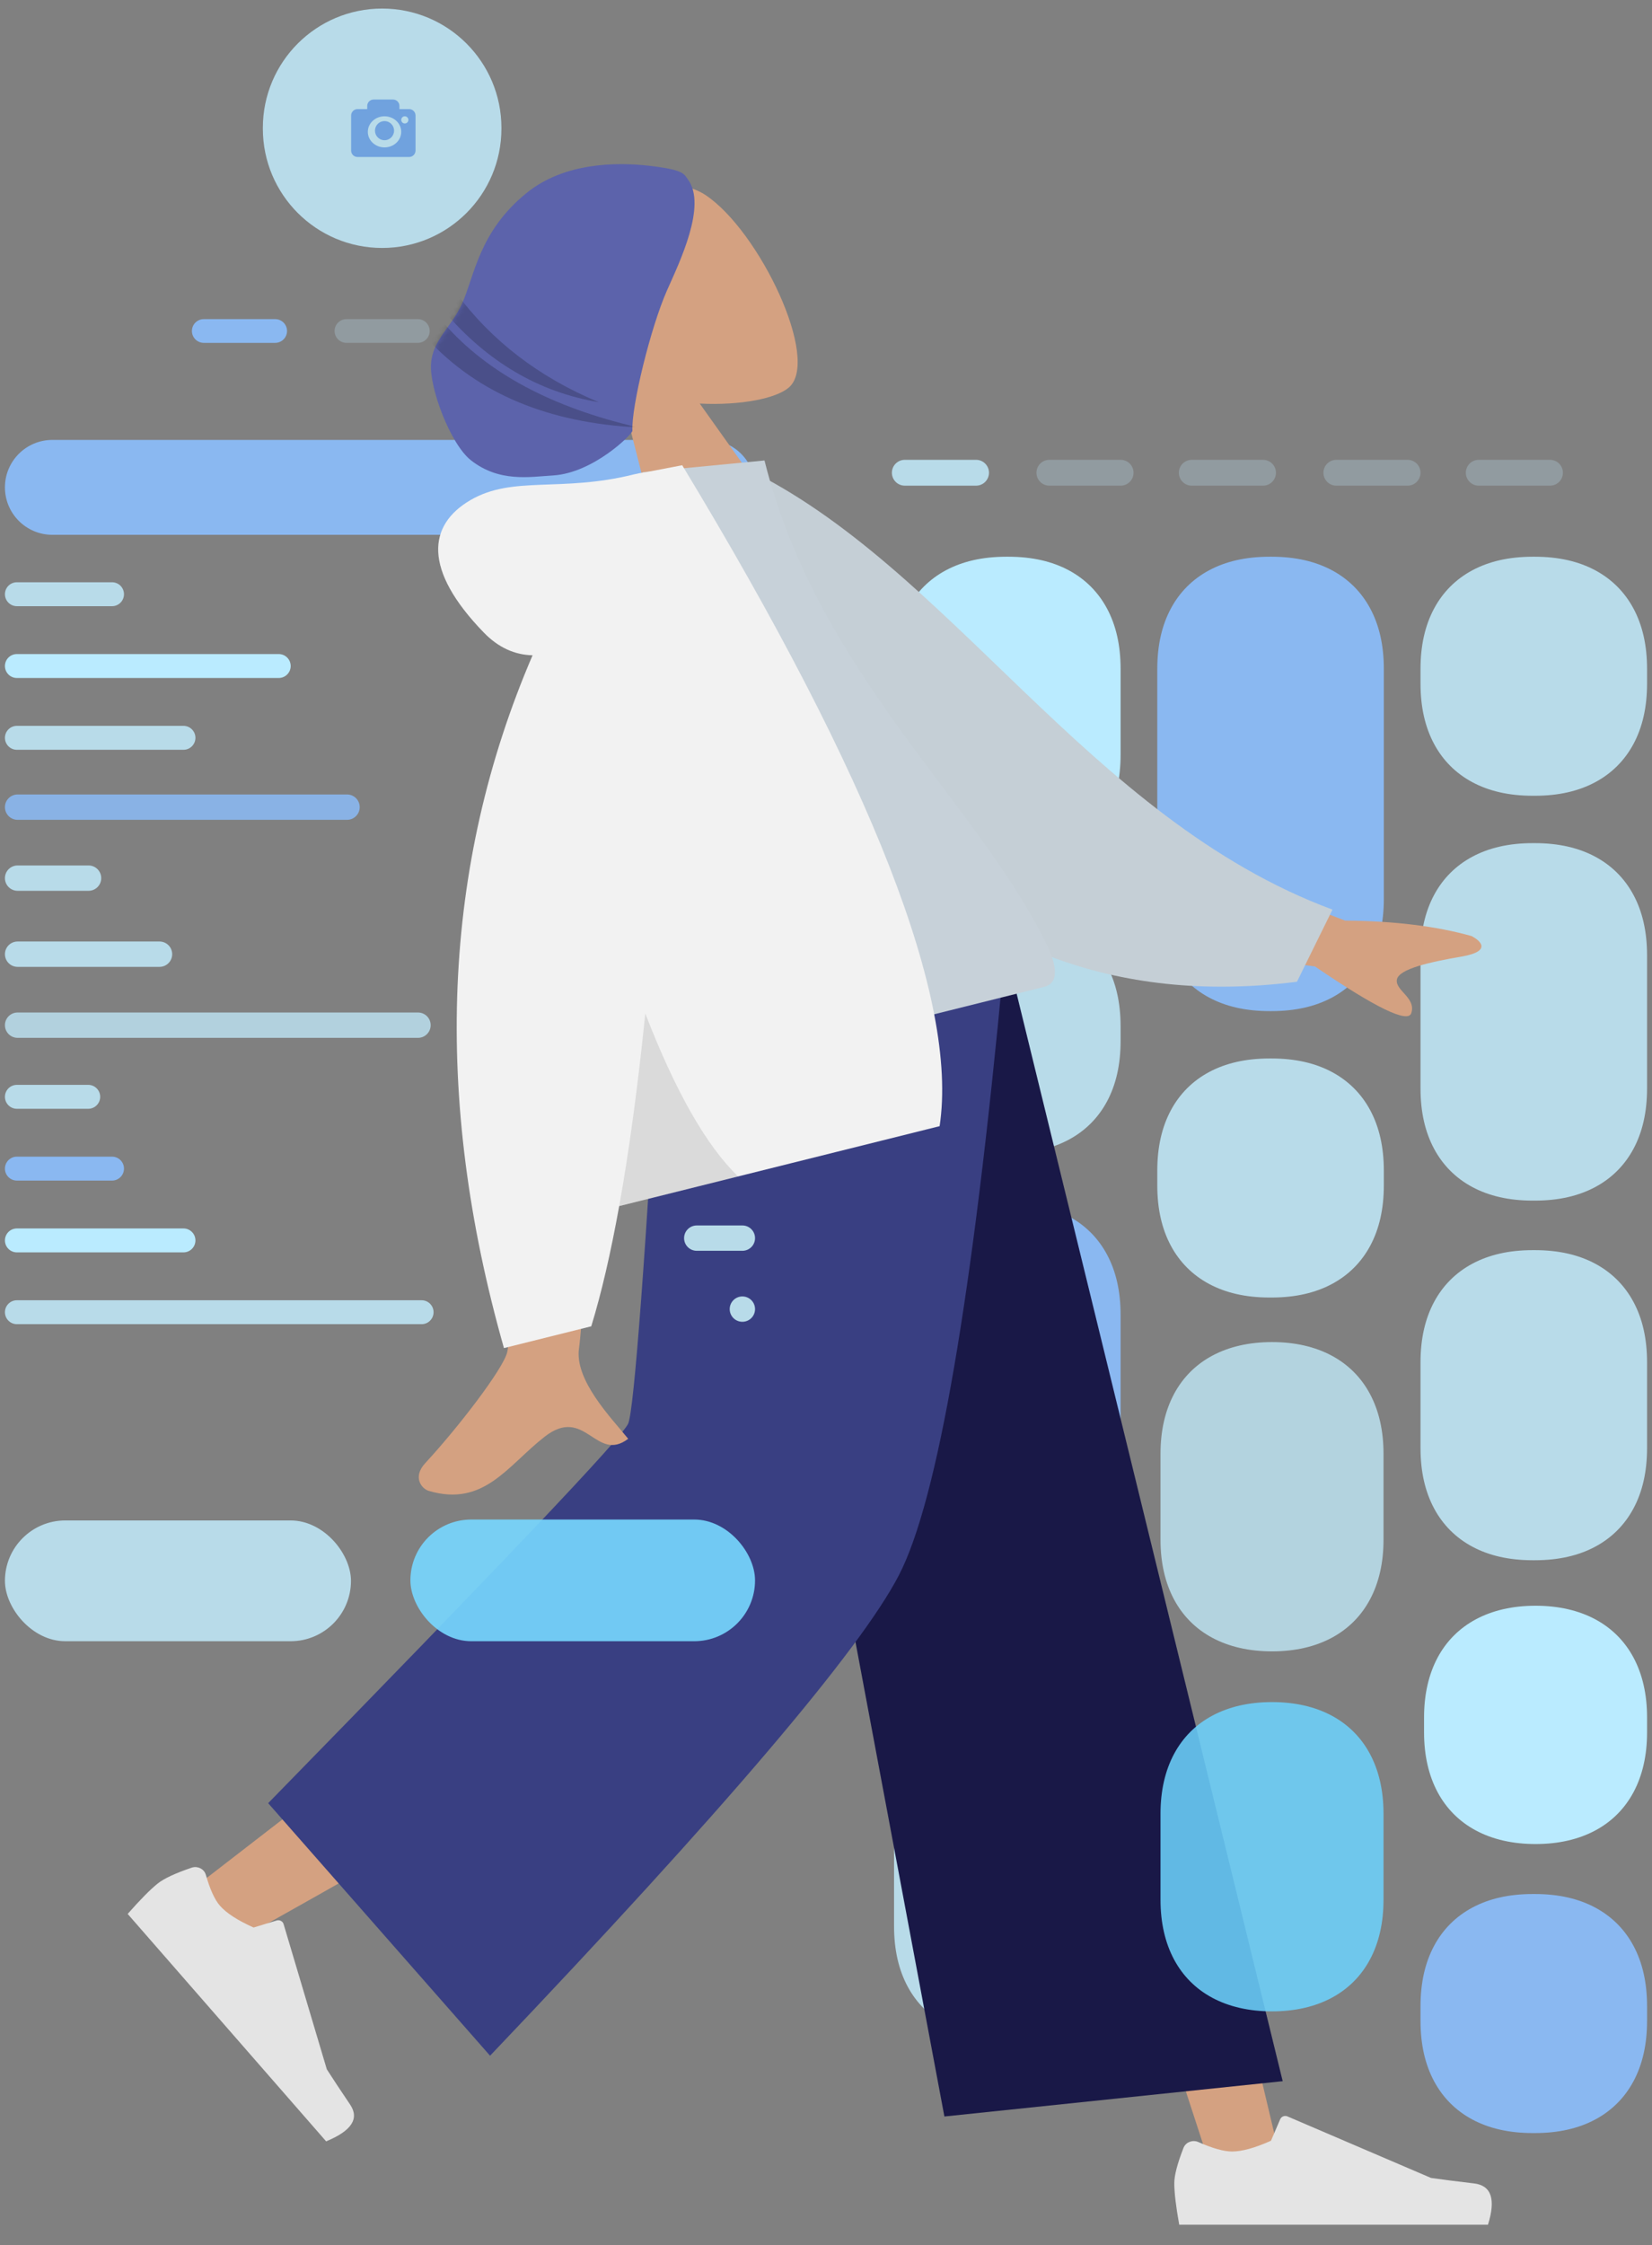 <svg viewBox="38.027 61.312 325.946 442.813" xmlns="http://www.w3.org/2000/svg" overflow="visible" xmlns:xlink="http://www.w3.org/1999/xlink" width="325.946px" height="442.813px"><rect x="38.027" y="61.312" width="325.946" height="442.813" fill="#808080" stroke="none"/><g id="Master/Composition/Wireframe" stroke="none" stroke-width="1" fill="none" fill-rule="evenodd"><g id="UI" transform="translate(39, 63)"><g id="Cards" transform="translate(175, 89)"><g id="Group"><g id="Group-7"><path d="M22.561,19.112 L22.99,19.112 C27.701,19.112 31.635,20.04 34.894,21.783 C38.153,23.526 40.711,26.084 42.454,29.344 C44.197,32.603 45.126,36.536 45.126,41.247 L45.126,58.135 C45.126,62.846 44.197,66.779 42.454,70.039 C40.711,73.298 38.153,75.856 34.894,77.599 C31.635,79.342 27.701,80.27 22.99,80.27 L22.561,80.27 C17.85,80.27 13.917,79.342 10.657,77.599 C7.398,75.856 4.84,73.298 3.097,70.039 C1.354,66.779 0.426,62.846 0.426,58.135 L0.426,41.247 C0.426,36.536 1.354,32.603 3.097,29.344 C4.84,26.084 7.398,23.526 10.657,21.783 C13.917,20.04 17.85,19.112 22.561,19.112 Z" id="Rectangle-2" fill="#BAEBFF"/><path d="M22.561,231.042 L22.99,231.042 C27.701,231.042 31.635,231.971 34.894,233.714 C38.153,235.457 40.711,238.015 42.454,241.274 C44.197,244.533 45.126,248.467 45.126,253.178 L45.126,289.177 C45.126,293.888 44.197,297.822 42.454,301.081 C40.711,304.34 38.153,306.898 34.894,308.641 C31.635,310.384 27.701,311.313 22.99,311.313 L22.561,311.313 C17.85,311.313 13.917,310.384 10.657,308.641 C7.398,306.898 4.84,304.34 3.097,301.081 C1.354,297.822 0.426,293.888 0.426,289.177 L0.426,253.178 C0.426,248.467 1.354,244.533 3.097,241.274 C4.84,238.015 7.398,235.457 10.657,233.714 C13.917,231.971 17.85,231.042 22.561,231.042 Z" id="Rectangle-2-Copy-9" fill="#B8DBE9"/><path d="M126.435,155.869 L126.865,155.869 C131.576,155.869 135.509,156.797 138.768,158.54 C142.028,160.283 144.586,162.841 146.329,166.1 C148.072,169.36 149,173.293 149,178.004 L149,194.892 C149,199.603 148.072,203.536 146.329,206.795 C144.586,210.055 142.028,212.613 138.768,214.356 C135.509,216.099 131.576,217.027 126.865,217.027 L126.435,217.027 C121.724,217.027 117.791,216.099 114.532,214.356 C111.272,212.613 108.714,210.055 106.971,206.795 C105.228,203.536 104.3,199.603 104.3,194.892 L104.3,178.004 C104.3,173.293 105.228,169.36 106.971,166.1 C108.714,162.841 111.272,160.283 114.532,158.54 C117.791,156.797 121.724,155.869 126.435,155.869 Z" id="Rectangle-2-Copy-8" fill="#B8DBE9"/><path d="M74.498,19.112 L74.928,19.112 C79.638,19.112 83.572,20.04 86.831,21.783 C90.091,23.526 92.648,26.084 94.392,29.344 C96.135,32.603 97.063,36.536 97.063,41.247 L97.063,86.591 C97.063,91.301 96.135,95.235 94.392,98.494 C92.648,101.754 90.091,104.311 86.831,106.055 C83.572,107.798 79.638,108.726 74.928,108.726 L74.498,108.726 C69.787,108.726 65.854,107.798 62.594,106.055 C59.335,104.311 56.777,101.754 55.034,98.494 C53.291,95.235 52.363,91.301 52.363,86.591 L52.363,41.247 C52.363,36.536 53.291,32.603 55.034,29.344 C56.777,26.084 59.335,23.526 62.594,21.783 C65.854,20.04 69.787,19.112 74.498,19.112 Z" id="Rectangle-2-Copy" fill="#8AB8F1"/><path d="M126.435,75.598 L126.865,75.598 C131.576,75.598 135.509,76.527 138.768,78.27 C142.028,80.013 144.586,82.571 146.329,85.83 C148.072,89.089 149,93.023 149,97.734 L149,123.965 C149,128.676 148.072,132.61 146.329,135.869 C144.586,139.128 142.028,141.686 138.768,143.429 C135.509,145.172 131.576,146.1 126.865,146.1 L126.435,146.1 C121.724,146.1 117.791,145.172 114.532,143.429 C111.272,141.686 108.714,139.128 106.971,135.869 C105.228,132.61 104.3,128.676 104.3,123.965 L104.3,97.734 C104.3,93.023 105.228,89.089 106.971,85.83 C108.714,82.571 111.272,80.013 114.532,78.27 C117.791,76.527 121.724,75.598 126.435,75.598 Z" id="Rectangle-2-Copy-4" fill="#B8DBE9"/><path d="M74.498,118.069 L74.928,118.069 C79.638,118.069 83.572,118.998 86.831,120.741 C90.091,122.484 92.648,125.042 94.392,128.301 C96.135,131.56 97.063,135.494 97.063,140.205 L97.063,143.077 C97.063,147.788 96.135,151.722 94.392,154.981 C92.648,158.24 90.091,160.798 86.831,162.541 C83.572,164.284 79.638,165.212 74.928,165.212 L74.498,165.212 C69.787,165.212 65.854,164.284 62.594,162.541 C59.335,160.798 56.777,158.24 55.034,154.981 C53.291,151.722 52.363,147.788 52.363,143.077 L52.363,140.205 C52.363,135.494 53.291,131.56 55.034,128.301 C56.777,125.042 59.335,122.484 62.594,120.741 C65.854,118.998 69.787,118.069 74.498,118.069 Z" id="Rectangle-2-Copy-5" fill="#B8DBE9"/><path d="M126.435,19.112 L126.865,19.112 C131.576,19.112 135.509,20.04 138.768,21.783 C142.028,23.526 144.586,26.084 146.329,29.344 C148.072,32.603 149,36.536 149,41.247 L149,44.12 C149,48.83 148.072,52.764 146.329,56.023 C144.586,59.283 142.028,61.84 138.768,63.583 C135.509,65.327 131.576,66.255 126.865,66.255 L126.435,66.255 C121.724,66.255 117.791,65.327 114.532,63.583 C111.272,61.84 108.714,59.283 106.971,56.023 C105.228,52.764 104.3,48.83 104.3,44.12 L104.3,41.247 C104.3,36.536 105.228,32.603 106.971,29.344 C108.714,26.084 111.272,23.526 114.532,21.783 C117.791,20.04 121.724,19.112 126.435,19.112 Z" id="Rectangle-2-Copy-2" fill="#B8DBE9"/><path d="M22.561,146.525 L22.99,146.525 C27.701,146.525 31.635,147.453 34.894,149.196 C38.153,150.939 40.711,153.497 42.454,156.757 C44.197,160.016 45.126,163.949 45.126,168.66 L45.126,199.564 C45.126,204.274 44.197,208.208 42.454,211.467 C40.711,214.727 38.153,217.284 34.894,219.028 C31.635,220.771 27.701,221.699 22.99,221.699 L22.561,221.699 C17.85,221.699 13.917,220.771 10.657,219.028 C7.398,217.284 4.84,214.727 3.097,211.467 C1.354,208.208 0.426,204.274 0.426,199.564 L0.426,168.66 C0.426,163.949 1.354,160.016 3.097,156.757 C4.84,153.497 7.398,150.939 10.657,149.196 C13.917,147.453 17.85,146.525 22.561,146.525 Z" id="Rectangle-2-Copy-6" fill="#8AB8F1"/><path d="M22.561,89.614 L22.99,89.614 C27.701,89.614 31.635,90.542 34.894,92.285 C38.153,94.028 40.711,96.586 42.454,99.845 C44.197,103.105 45.126,107.038 45.126,111.749 L45.126,114.621 C45.126,119.332 44.197,123.266 42.454,126.525 C40.711,129.784 38.153,132.342 34.894,134.085 C31.635,135.829 27.701,136.757 22.99,136.757 L22.561,136.757 C17.85,136.757 13.917,135.829 10.657,134.085 C7.398,132.342 4.84,129.784 3.097,126.525 C1.354,123.266 0.426,119.332 0.426,114.621 L0.426,111.749 C0.426,107.038 1.354,103.105 3.097,99.845 C4.84,96.586 7.398,94.028 10.657,92.285 C13.917,90.542 17.85,89.614 22.561,89.614 Z" id="Rectangle-2-Copy-3" fill="#B8DBE9"/><path d="M126.435,282.857 L126.865,282.857 C131.576,282.857 135.509,283.785 138.768,285.528 C142.028,287.272 144.586,289.829 146.329,293.089 C148.072,296.348 149,300.282 149,304.992 L149,307.865 C149,312.576 148.072,316.509 146.329,319.768 C144.586,323.028 142.028,325.586 138.768,327.329 C135.509,329.072 131.576,330 126.865,330 L126.435,330 C121.724,330 117.791,329.072 114.532,327.329 C111.272,325.586 108.714,323.028 106.971,319.768 C105.228,316.509 104.3,312.576 104.3,307.865 L104.3,304.992 C104.3,300.282 105.228,296.348 106.971,293.089 C108.714,289.829 111.272,287.272 114.532,285.528 C117.791,283.785 121.724,282.857 126.435,282.857 Z" id="Rectangle-2-Copy-12" fill="#8AB8F1"/><path d="M2.548,0 L16.609,0 C18.016,-1.59079667e-15 19.157,1.141 19.157,2.548 C19.157,3.956 18.016,5.097 16.609,5.097 L2.548,5.097 C1.141,5.097 1.72352693e-16,3.956 0,2.548 C-1.72352693e-16,1.141 1.141,7.0261825e-16 2.548,0 Z" id="Rectangle" fill="#B8DBE9"/><path d="M31.071,0 L45.132,0 C46.539,-1.59079667e-15 47.68,1.141 47.68,2.548 C47.68,3.956 46.539,5.097 45.132,5.097 L31.071,5.097 C29.664,5.097 28.523,3.956 28.523,2.548 C28.523,1.141 29.664,7.0261825e-16 31.071,0 Z" id="Rectangle-Copy" fill="#B8DBE9" opacity=".3"/><path d="M59.168,0 L73.229,0 C74.636,-1.59079667e-15 75.777,1.141 75.777,2.548 C75.777,3.956 74.636,5.097 73.229,5.097 L59.168,5.097 C57.761,5.097 56.62,3.956 56.62,2.548 C56.62,1.141 57.761,7.0261825e-16 59.168,0 Z" id="Rectangle-Copy-2" fill="#B8DBE9" opacity=".3"/><path d="M87.691,0 L101.752,0 C103.159,-1.59079667e-15 104.3,1.141 104.3,2.548 C104.3,3.956 103.159,5.097 101.752,5.097 L87.691,5.097 C86.284,5.097 85.143,3.956 85.143,2.548 C85.143,1.141 86.284,7.0261825e-16 87.691,0 Z" id="Rectangle-Copy-3" fill="#B8DBE9" opacity=".3"/><path d="M115.788,0 L129.849,0 C131.256,-1.59079667e-15 132.397,1.141 132.397,2.548 C132.397,3.956 131.256,5.097 129.849,5.097 L115.788,5.097 C114.381,5.097 113.24,3.956 113.24,2.548 C113.24,1.141 114.381,2.5852904e-16 115.788,0 Z" id="Rectangle-Copy-4" fill="#B8DBE9" opacity=".3"/></g></g></g><g id="Profile"><g id="Group-6"><path d="M74.424,0 C87.423,-2.38778068e-15 97.96,10.537 97.96,23.536 L97.96,23.68 C97.96,36.678 87.423,47.215 74.424,47.215 C61.426,47.215 50.888,36.678 50.888,23.68 L50.888,23.536 C50.888,10.537 61.426,2.38778068e-15 74.424,0 Z" id="Rectangle" fill="#B8DBE9"/><path d="M72.753,17.942 C72.051,17.942 71.482,18.505 71.482,19.201 L71.482,19.83 L69.576,19.83 C68.873,19.83 68.305,20.394 68.305,21.09 L68.305,28.014 C68.305,28.71 68.873,29.274 69.576,29.274 L79.743,29.274 C80.445,29.274 81.014,28.71 81.014,28.014 L81.014,21.09 C81.014,20.394 80.445,19.83 79.743,19.83 L77.837,19.83 L77.837,19.201 C77.837,18.505 77.268,17.942 76.566,17.942 L72.753,17.942 Z M74.895,21.247 C76.712,21.247 78.19,22.624 78.19,24.316 C78.19,26.008 76.712,27.385 74.895,27.385 C73.078,27.385 71.6,26.008 71.6,24.316 C71.6,22.624 73.078,21.247 74.895,21.247 Z M78.896,21.247 C79.286,21.247 79.602,21.564 79.602,21.955 C79.602,22.346 79.286,22.663 78.896,22.663 C78.506,22.663 78.19,22.346 78.19,21.955 C78.19,21.564 78.506,21.247 78.896,21.247 Z M74.895,22.191 C73.855,22.191 73.012,23.037 73.012,24.08 C73.012,25.123 73.855,25.968 74.895,25.968 C75.935,25.968 76.778,25.123 76.778,24.08 C76.778,23.037 75.935,22.191 74.895,22.191 Z" id="Shape" fill="#70A2DE" fill-rule="nonzero"/><path d="M39.233,61.252 L53.32,61.252 C54.612,61.252 55.659,62.3 55.659,63.592 C55.659,64.884 54.612,65.931 53.32,65.931 L39.233,65.931 C37.941,65.931 36.894,64.884 36.894,63.592 C36.894,62.3 37.941,61.252 39.233,61.252 Z" id="Rectangle" fill="#8AB8F1"/><path d="M67.381,61.252 L81.467,61.252 C82.759,61.252 83.807,62.3 83.807,63.592 C83.807,64.884 82.759,65.931 81.467,65.931 L67.381,65.931 C66.089,65.931 65.042,64.884 65.042,63.592 C65.042,62.3 66.089,61.252 67.381,61.252 Z" id="Rectangle-Copy" fill="#B8DBE9" opacity=".3"/><path d="M95.529,61.252 L109.615,61.252 C110.907,61.252 111.954,62.3 111.954,63.592 C111.954,64.884 110.907,65.931 109.615,65.931 L95.529,65.931 C94.237,65.931 93.189,64.884 93.189,63.592 C93.189,62.3 94.237,61.252 95.529,61.252 Z" id="Rectangle-Copy-2" fill="#B8DBE9" opacity=".3"/><path d="M136.265,113.147 L145.64,113.147 C146.943,113.147 148,114.203 148,115.507 C148,116.81 146.943,117.867 145.64,117.867 L136.265,117.867 C134.961,117.867 133.905,116.81 133.905,115.507 C133.905,114.203 134.961,113.147 136.265,113.147 Z" id="Rectangle" fill="#B8DBE9"/><path d="M131.566,127.307 L145.64,127.307 C146.943,127.307 148,128.364 148,129.667 C148,130.971 146.943,132.027 145.64,132.027 L131.566,132.027 C130.263,132.027 129.206,130.971 129.206,129.667 C129.206,128.364 130.263,127.307 131.566,127.307 Z" id="Rectangle" fill="#B8DBE9"/><path d="M140.963,141.468 L145.64,141.468 C146.943,141.468 148,142.524 148,143.828 C148,145.131 146.943,146.188 145.64,146.188 L140.963,146.188 C139.66,146.188 138.603,145.131 138.603,143.828 C138.603,142.524 139.66,141.468 140.963,141.468 Z" id="Rectangle" fill="#B8DBE9"/><path d="M145.651,155.628 C146.948,155.628 148,156.68 148,157.977 L148,157.999 C148,159.296 146.948,160.348 145.651,160.348 C144.353,160.348 143.302,159.296 143.302,157.999 L143.302,157.977 C143.302,156.68 144.353,155.628 145.651,155.628 Z" id="Rectangle" fill="#B8DBE9"/><path d="M136.265,169.789 L145.64,169.789 C146.943,169.789 148,170.845 148,172.149 C148,173.452 146.943,174.509 145.64,174.509 L136.265,174.509 C134.961,174.509 133.905,173.452 133.905,172.149 C133.905,170.845 134.961,169.789 136.265,169.789 Z" id="Rectangle" fill="#B8DBE9"/><path d="M140.963,183.949 L145.64,183.949 C146.943,183.949 148,185.006 148,186.309 C148,187.613 146.943,188.669 145.64,188.669 L140.963,188.669 C139.66,188.669 138.603,187.613 138.603,186.309 C138.603,185.006 139.66,183.949 140.963,183.949 Z" id="Rectangle" fill="#B8DBE9"/><path d="M145.651,198.11 C146.948,198.11 148,199.161 148,200.459 L148,200.48 C148,201.778 146.948,202.83 145.651,202.83 C144.353,202.83 143.302,201.778 143.302,200.48 L143.302,200.459 C143.302,199.161 144.353,198.11 145.651,198.11 Z" id="Rectangle" fill="#8AB8F1"/><path d="M2.36,254.751 L82.211,254.751 C83.515,254.751 84.571,255.808 84.571,257.112 C84.571,258.415 83.515,259.472 82.211,259.472 L2.36,259.472 C1.057,259.472 1.59624904e-16,258.415 0,257.112 C-1.59624904e-16,255.808 1.057,254.751 2.36,254.751 Z" id="Rectangle" fill="#B8DBE9"/><path d="M140.963,212.27 L145.64,212.27 C146.943,212.27 148,213.327 148,214.63 C148,215.934 146.943,216.99 145.64,216.99 L140.963,216.99 C139.66,216.99 138.603,215.934 138.603,214.63 C138.603,213.327 139.66,212.27 140.963,212.27 Z" id="Rectangle" fill="#8AB8F1"/><path d="M136.265,226.43 L145.64,226.43 C146.943,226.43 148,227.487 148,228.791 C148,230.094 146.943,231.151 145.64,231.151 L136.265,231.151 C134.961,231.151 133.905,230.094 133.905,228.791 C133.905,227.487 134.961,226.43 136.265,226.43 Z" id="Rectangle" fill="#B8DBE9"/><path d="M2.36,240.591 L35.227,240.591 C36.531,240.591 37.587,241.648 37.587,242.951 C37.587,244.254 36.531,245.311 35.227,245.311 L2.36,245.311 C1.057,245.311 1.59624904e-16,244.254 0,242.951 C-1.59624904e-16,241.648 1.057,240.591 2.36,240.591 Z" id="Rectangle" fill="#BAEBFF"/><path d="M2.36,226.43 L21.132,226.43 C22.435,226.43 23.492,227.487 23.492,228.791 C23.492,230.094 22.435,231.151 21.132,231.151 L2.36,231.151 C1.057,231.151 1.59624904e-16,230.094 0,228.791 C-1.59624904e-16,227.487 1.057,226.43 2.36,226.43 Z" id="Rectangle" fill="#8AB8F1"/><path d="M2.36,212.27 L16.434,212.27 C17.737,212.27 18.794,213.327 18.794,214.63 C18.794,215.934 17.737,216.99 16.434,216.99 L2.36,216.99 C1.057,216.99 1.59624904e-16,215.934 0,214.63 C-1.59624904e-16,213.327 1.057,212.27 2.36,212.27 Z" id="Rectangle" fill="#B8DBE9"/><path d="M2.36,141.468 L35.227,141.468 C36.531,141.468 37.587,142.524 37.587,143.828 C37.587,145.131 36.531,146.188 35.227,146.188 L2.36,146.188 C1.057,146.188 1.59624904e-16,145.131 0,143.828 C-1.59624904e-16,142.524 1.057,141.468 2.36,141.468 Z" id="Rectangle" fill="#B8DBE9"/><path d="M2.36,127.307 L54.021,127.307 C55.324,127.307 56.381,128.364 56.381,129.667 C56.381,130.971 55.324,132.027 54.021,132.027 L2.36,132.027 C1.057,132.027 1.59624904e-16,130.971 0,129.667 C-1.59624904e-16,128.364 1.057,127.307 2.36,127.307 Z" id="Rectangle" fill="#BAEBFF"/><path d="M2.36,113.147 L21.132,113.147 C22.435,113.147 23.492,114.203 23.492,115.507 C23.492,116.81 22.435,117.867 21.132,117.867 L2.36,117.867 C1.057,117.867 1.59624904e-16,116.81 0,115.507 C-1.59624904e-16,114.203 1.057,113.147 2.36,113.147 Z" id="Rectangle" fill="#B8DBE9"/><path d="M9.358,85.073 L138.642,85.073 C143.81,85.073 148,89.262 148,94.431 C148,99.599 143.81,103.789 138.642,103.789 L9.358,103.789 C4.19,103.789 6.32931304e-16,99.599 0,94.431 C-6.32931304e-16,89.262 4.19,85.073 9.358,85.073 Z" id="Rectangle-2" fill="#8AB8F1"/><rect id="Rectangle-2" fill="#B8DBE9" x="0" y="298.18" width="68.275" height="23.82" rx="11.91"/></g><g id="Group-3" transform="translate(0, 113.147)"/></g></g><g id="Character" transform="translate(40, 41)"><g id="Head/Front" transform="translate(119.5, 81.5) rotate(-27) translate(-119.5, -81.5) translate(46, 28) scale(1.081 1.029)"><defs><path d="M59.576,12.946 C59.366,11.641 59.782,11 54.535,7.323 C49.287,3.646 40.815,-0.69 32.282,1.197 C21.207,3.646 16.809,10.951 12.539,14.503 C8.689,17.704 4.826,18.077 2.537,22.05 C0.248,26.022 -0.97,37.451 1.021,41.995 C3.767,48.263 9.181,49.951 13.134,51.757 C19.913,54.854 29.495,51.583 29.727,51.041 C31.522,46.85 41.187,35.027 47,30.06 C51.275,26.407 60.563,19.071 59.576,12.946 Z" id="headfrontturban-1-path-1"/></defs><g id="Head/Front/Turban 1" stroke="none" stroke-width="1" fill="none" fill-rule="evenodd"><g id="Head" transform="translate(54, 31)" fill="#d4a181"><path d="M38.143,9.134 C43.938,19.935 43.25,47.333 35.76,49.263 C32.774,50.033 26.411,48.148 19.936,44.245 L24,73 L0,73 L8.262,34.489 C3.654,29.081 0.536,22.453 1.057,15.025 C2.558,-6.375 32.349,-1.667 38.143,9.134 Z" id="SKIN"/></g><g id="Turban" transform="translate(31, 23)"><mask id="headfrontturban-1-mask-2" fill="#fff"><use xlink:href="#headfrontturban-1-path-1"/></mask><use fill="#5C63AB" xlink:href="#headfrontturban-1-path-1"/><path d="M7.998,16.342 C10.951,28.568 18.618,40.121 31,51 C16.673,42.352 7.673,31.193 4,17.521 L7.998,16.342 Z M12.457,12 C14.257,23.38 18.983,33.787 26.634,43.223 C17.712,36.301 11.834,26.622 9,14.187 L12.457,12 Z" id="SHade" fill-opacity=".2" fill="#000" mask="url(#headfrontturban-1-mask-2)"/></g></g></g><g id="Bottom/Standing" transform="translate(4, 211) scale(1.08 1.038)"><g id="Bottom/Standing/Baggy Pants" stroke="none" stroke-width="1" fill="none" fill-rule="evenodd"><polygon id="SKIN" fill="#d4a181" points="134 0 183.082 124.227 216.001 229.25 229 229.25 176.674 5.090379e-13"/><path d="M124.117,0 C123.594,43.654 115.972,102.427 114.754,105.149 C113.942,106.963 85.916,130.032 30.676,174.358 L39.629,183.939 C104.808,145.935 138.905,124.399 141.921,119.331 C146.445,111.728 161.174,41.763 173,0 L124.117,0 Z" id="SKIN" fill="#d4a181"/><g id="Left" transform="translate(43.901, 194.723) rotate(50) translate(-43.901, -194.723) translate(14.901, 184.223)" fill="#E4E4E4"><path d="M1.678,6.402 C0.559,9.388 -2.27373675e-13,11.623 -2.27373675e-13,13.106 C-2.27373675e-13,14.909 0.3,17.54 0.901,21 C2.993,21 21.794,21 57.303,21 C58.769,16.155 57.923,13.539 54.765,13.152 C51.607,12.766 48.984,12.417 46.895,12.106 L20.68,0.419 C20.176,0.194 19.584,0.421 19.359,0.925 C19.356,0.934 19.352,0.942 19.348,0.951 L17.663,5.039 L17.663,5.039 C14.74,6.403 12.364,7.085 10.537,7.085 C9.052,7.085 7.001,6.485 4.384,5.285 L4.384,5.285 C3.38,4.825 2.193,5.266 1.733,6.27 C1.713,6.313 1.695,6.357 1.678,6.402 Z" id="shoe"/></g><g id="Right-{Shoe]" transform="translate(209, 218)" fill="#E4E4E4"><path d="M1.678,6.402 C0.559,9.388 0,11.623 0,13.106 C0,14.909 0.3,17.54 0.901,21 C2.993,21 21.794,21 57.303,21 C58.769,16.155 57.923,13.539 54.765,13.152 C51.607,12.766 48.984,12.417 46.895,12.106 L20.68,0.419 C20.176,0.194 19.584,0.421 19.359,0.925 C19.356,0.934 19.352,0.942 19.348,0.951 L17.663,5.039 L17.663,5.039 C14.74,6.403 12.364,7.085 10.537,7.085 C9.052,7.085 7.001,6.485 4.384,5.285 L4.384,5.285 C3.38,4.825 2.193,5.266 1.733,6.27 C1.713,6.313 1.695,6.357 1.678,6.402 Z" id="shoe"/></g><polygon id="Pant" fill="#191847" points="167 218.433 228.804 211.725 179 2.84217094e-14 127.644 2.84217094e-14"/><path d="M43.46,158.9 L84,206.886 C126.7,160.25 151.594,129.82 158.683,115.596 C165.771,101.372 172.143,62.84 177.799,0 L115.478,0 C112.389,55.284 110.306,84.212 109.231,86.785 C108.155,89.357 86.231,113.396 43.46,158.9 Z" id="Pant" fill="#393f82"/></g></g><g id="Body" transform="translate(158.5, 204.5) rotate(-14) translate(-158.5, -204.5) translate(20, 108) scale(1.082 1.032)"><g id="Body/Hoodie" stroke="none" stroke-width="1" fill="none" fill-rule="evenodd"><path d="M68.308,93.02 L89.205,93.102 C76.302,134.756 69.336,156.857 68.308,159.406 C65.994,165.14 70.891,173.874 72.985,178.567 C66.165,181.619 66.891,170.317 58.288,174.319 C50.435,177.973 44.462,184.592 35.389,178.994 C34.274,178.306 33.051,175.715 36.005,173.69 C43.362,168.645 53.965,159.815 55.398,156.908 C57.352,152.945 61.655,131.649 68.308,93.02 L68.308,93.02 Z M190.781,92.211 L222.679,115.635 C231.331,117.97 238.559,120.874 244.364,124.349 C245.735,125.598 247.392,128.128 241.705,127.691 C236.019,127.254 230.018,127.049 229.233,128.989 C228.449,130.929 231.89,133.248 230.304,135.865 C229.246,137.61 224.251,133.235 215.317,122.741 L183.73,109.642 L190.781,92.211 Z" id="SKIN" fill="#d4a181"/><path d="M122.732,9.58 L131.217,7.349 C165.594,32.163 183.362,84.056 224.997,108.727 L216.59,121.241 C147.889,118.772 125.383,55.547 122.732,9.58 Z" id="Coat-Back" fill="#c5cfd6" transform="translate(173.864, 64.295) rotate(5) translate(-173.864, -64.295)"/><path d="M90,114 C124.672,114 150.176,114 166.511,114 C170.008,114 169.349,108.952 168.843,106.404 C163.011,77.004 140.241,45.312 140.241,3.461 L118.172,0 C99.917,29.358 93.605,65.505 90,114 Z" id="Shirt" fill="#C7D1D9"/><path d="M116.51,-7.10542736e-15 C117.255,-6.66133815e-15 117.938,0.047 118.559,0.14 L125.472,0.535 C145.294,67.715 150.761,112.537 141.872,135 L141.872,135 L81.651,135.002 C78.083,143.321 74.669,150.32 71.409,156 L71.409,156 L55,156 C53.456,106.067 65.327,63.686 90.615,28.858 C87.41,27.937 84.871,25.788 83,22.411 C74.934,7.856 77.847,-0.158 86.467,-2.792 C95.088,-5.426 102.775,-2.04281037e-14 116.51,-7.10542736e-15 Z" id="Coat-Front" fill="#f2f2f2"/><path d="M104,135 L81.652,135.001 C85.814,125.296 90.185,113.795 94.765,100.498 C96.659,116.343 99.737,127.845 104,135 Z" id="Shade" fill-opacity=".1" fill="#000"/></g></g></g><g id="Foreground" transform="translate(39, 218)"><path d="M250,108 C254.549,108 258.509,108.928 261.768,110.671 C265.028,112.414 267.586,114.972 269.329,118.232 C271.072,121.491 272,125.451 272,130 L272,147 C272,151.549 271.072,155.509 269.329,158.768 C267.586,162.028 265.028,164.586 261.768,166.329 C258.509,168.072 254.549,169 250,169 C245.451,169 241.491,168.072 238.232,166.329 C234.972,164.586 232.414,162.028 230.671,158.768 C228.928,155.509 228,151.549 228,147 L228,130 C228,125.451 228.928,121.491 230.671,118.232 C232.414,114.972 234.972,112.414 238.232,110.671 C241.491,108.928 245.451,108 250,108 Z" id="Rectangle-2-Copy-7" fill="#B8DBE9" opacity=".906"/><path d="M250,179 C254.549,179 258.509,179.928 261.768,181.671 C265.028,183.414 267.586,185.972 269.329,189.232 C271.072,192.491 272,196.451 272,201 L272,218 C272,222.549 271.072,226.509 269.329,229.768 C267.586,233.028 265.028,235.586 261.768,237.329 C258.509,239.072 254.549,240 250,240 C245.451,240 241.491,239.072 238.232,237.329 C234.972,235.586 232.414,233.028 230.671,229.768 C228.928,226.509 228,222.549 228,218 L228,201 C228,196.451 228.928,192.491 230.671,189.232 C232.414,185.972 234.972,183.414 238.232,181.671 C241.491,179.928 245.451,179 250,179 Z" id="Rectangle-2-Copy-10" fill="#6DD2FC" opacity=".866"/><path d="M302,160 C306.549,160 310.509,160.928 313.768,162.671 C317.028,164.414 319.586,166.972 321.329,170.232 C323.072,173.491 324,177.451 324,182 L324,185 C324,189.549 323.072,193.509 321.329,196.768 C319.586,200.028 317.028,202.586 313.768,204.329 C310.509,206.072 306.549,207 302,207 C297.451,207 293.491,206.072 290.232,204.329 C286.972,202.586 284.414,200.028 282.671,196.768 C280.928,193.509 280,189.549 280,185 L280,182 C280,177.451 280.928,173.491 282.671,170.232 C284.414,166.972 286.972,164.414 290.232,162.671 C293.491,160.928 297.451,160 302,160 Z" id="Rectangle-2-Copy-11" fill="#BAEBFF"/><path d="M145.5,99 C146.881,99 148,100.119 148,101.5 C148,102.881 146.881,104 145.5,104 C144.119,104 143,102.881 143,101.5 C143,100.119 144.119,99 145.5,99 Z" id="Rectangle" fill="#B8DBE9"/><path d="M136.5,85 L145.5,85 C146.881,85 148,86.119 148,87.5 C148,88.881 146.881,90 145.5,90 L136.5,90 C135.119,90 134,88.881 134,87.5 C134,86.119 135.119,85 136.5,85 Z" id="Rectangle" fill="#B8DBE9"/><path d="M2.5,43 L81.5,43 C82.881,43 84,44.119 84,45.5 C84,46.881 82.881,48 81.5,48 L2.5,48 C1.119,48 1.69088438e-16,46.881 0,45.5 C-1.69088438e-16,44.119 1.119,43 2.5,43 Z" id="Rectangle" fill="#B8DBE9" opacity=".89"/><path d="M2.5,29 L30.5,29 C31.881,29 33,30.119 33,31.5 C33,32.881 31.881,34 30.5,34 L2.5,34 C1.119,34 1.69088438e-16,32.881 0,31.5 C-1.69088438e-16,30.119 1.119,29 2.5,29 Z" id="Rectangle" fill="#B8DBE9"/><path d="M2.5,14 L16.5,14 C17.881,14 19,15.119 19,16.5 C19,17.881 17.881,19 16.5,19 L2.5,19 C1.119,19 1.69088438e-16,17.881 0,16.5 C-1.69088438e-16,15.119 1.119,14 2.5,14 Z" id="Rectangle" fill="#B8DBE9"/><path d="M2.5,0 L67.5,0 C68.881,-2.53632657e-16 70,1.119 70,2.5 C70,3.881 68.881,5 67.5,5 L2.5,5 C1.119,5 1.69088438e-16,3.881 0,2.5 C-1.69088438e-16,1.119 1.119,2.53632657e-16 2.5,0 Z" id="Rectangle" fill="#8AB8F1" opacity=".89"/><rect id="Rectangle-2" fill="#77D6FE" opacity=".908" x="80" y="143" width="68" height="24" rx="12"/></g></g></svg>